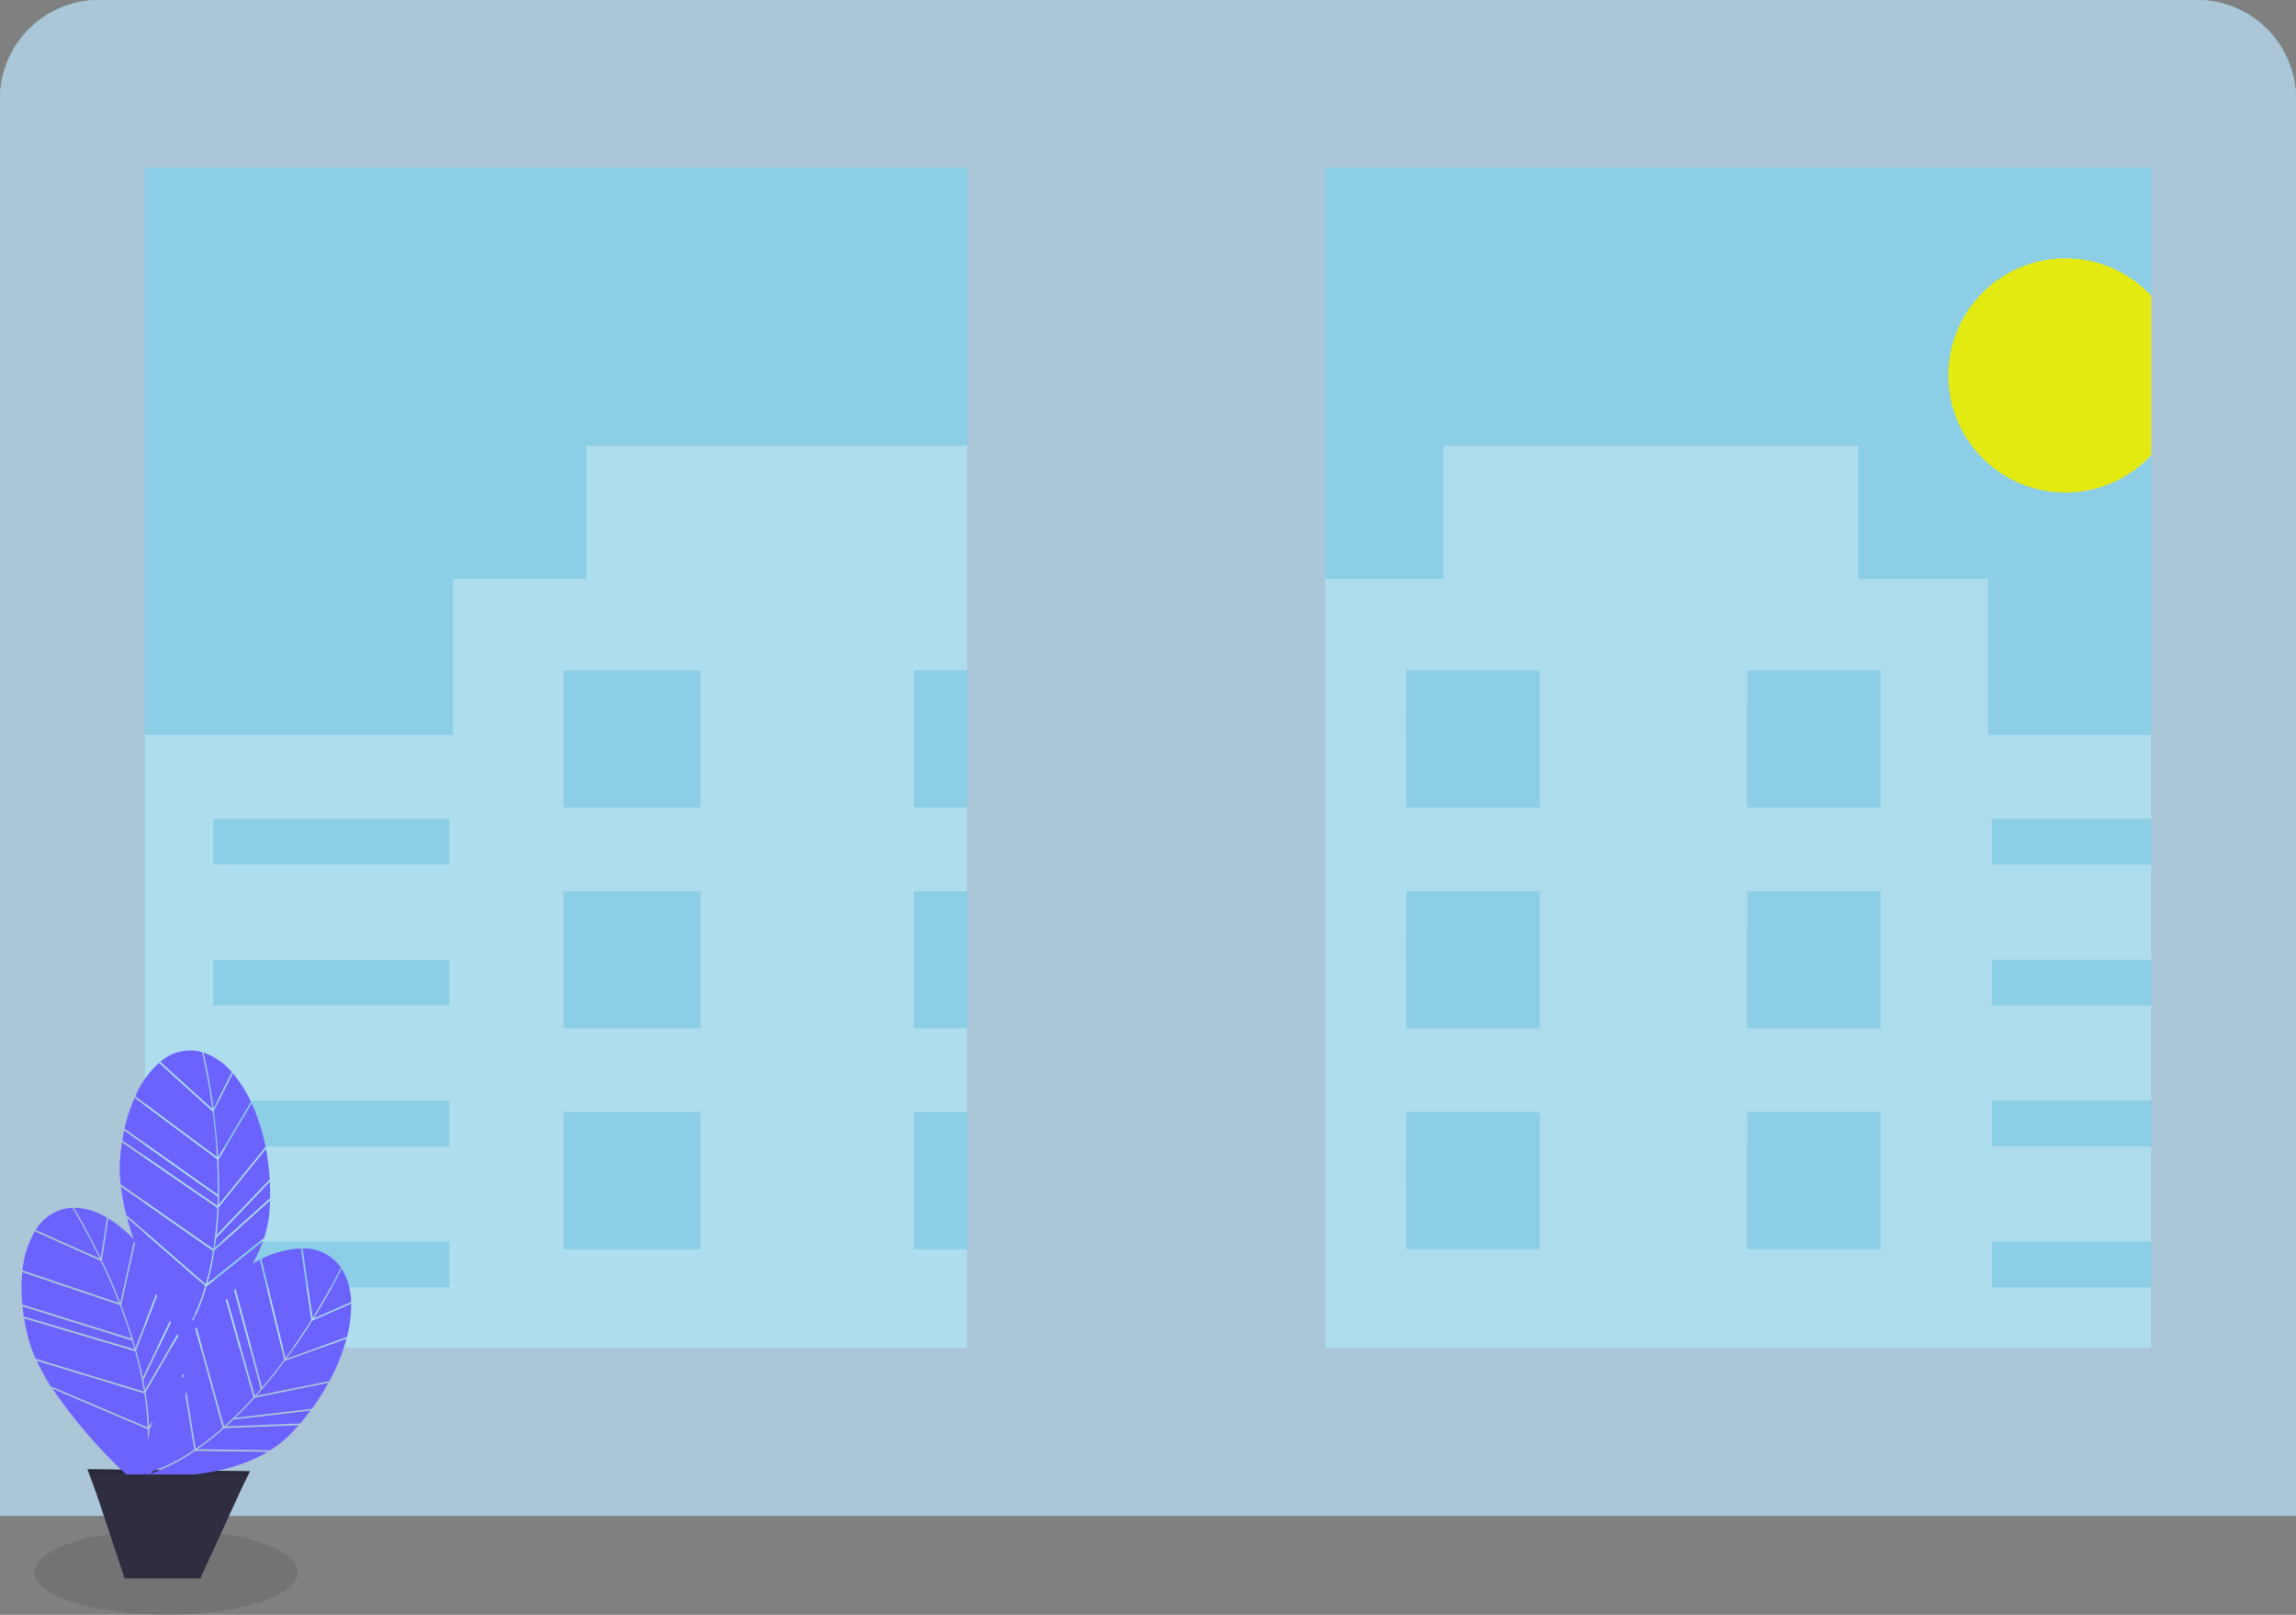 <svg xmlns="http://www.w3.org/2000/svg" width="275.958" height="194.035" viewBox="0 0 275.958 194.035"><rect x="0" y="0" width="275.958" height="194.035" fill="#808080" stroke="none"/><path d="M11.887,0H264.071a11.887,11.887,0,0,1,11.887,11.887V182.142H0V11.887A11.887,11.887,0,0,1,11.887,0Z" transform="translate(0 0)" fill="#8ccee6"/><circle cx="14.07" cy="14.07" r="14.07" transform="translate(234.174 31.042)" fill="#e3ea12"/><ellipse cx="15.828" cy="5.116" rx="15.828" ry="5.116" transform="translate(4.157 183.803)" opacity="0.1"/><path d="M327.227,308.563V292.546H275.971v16.017H259.954v18.763H222.885v73.68H343.7V308.563ZM259.5,393.685H231.122v-5.492H259.5Zm0-16.933H231.122V371.26H259.5Zm0-16.933H231.122v-5.492H259.5Zm0-16.933H231.122v-5.492H259.5Zm30.2,46.222H273.225V372.633H289.7Zm0-26.543H273.225V346.09H289.7Zm0-26.543H273.225V319.547H289.7Zm42.1,53.086H315.329V372.633H331.8Zm0-26.543H315.329V346.09H331.8Zm0-26.543H315.329V319.547H331.8Z" transform="translate(-205.495 -239.002)" fill="#fff" opacity="0.3"/><path d="M660.825,308.563v92.444H778.439v-73.68H742.353V308.563H726.76V292.546h-49.9v16.017Zm81.973,79.63H770.42v5.492H742.8Zm0-16.933H770.42v5.492H742.8Zm0-16.933H770.42v5.492H742.8Zm0-16.933H770.42v5.492H742.8Zm-29.4,35.238h16.038v16.475H713.395Zm0-26.543h16.038v16.475H713.395Zm0-26.543h16.038v16.475H713.395Zm-40.987,53.086h16.038v16.475H672.408Zm0-26.543h16.038v16.475H672.408Zm0-26.543h16.038v16.475H672.408Z" transform="translate(-503.396 -239.002)" fill="#fcfcfc" opacity="0.3"/><path d="M427.068,125.1H180.387A11.887,11.887,0,0,0,168.5,136.985V307.239H444.458V136.985A11.887,11.887,0,0,0,432.571,125.1ZM185.89,145.234h98.85V287.1H185.89ZM427.068,287.1H327.759V145.234h99.308Z" transform="translate(-168.5 -125.098)" fill="#bcdbee"/><path d="M427.068,125.1H180.387A11.887,11.887,0,0,0,168.5,136.985V307.239H444.458V136.985A11.887,11.887,0,0,0,432.571,125.1ZM185.89,145.234h98.85V287.1H185.89ZM427.068,287.1H327.759V145.234h99.308Z" transform="translate(-168.5 -125.098)" opacity="0.1"/><path d="M46.416,563.9h-9.1l-4.481-11.845,19.559.24Z" transform="translate(-22.333 -375.526)" fill="#2f2e41"/><path d="M46.416,563.9h-9.1l-4.481-11.845,19.559.24Z" transform="translate(-22.333 -375.526)" opacity="0.1"/><path d="M248.86,532.818c.218,1.67.411,3.548.522,5.54l3.94-6.677.047.089a15.131,15.131,0,0,0-2.278-3.581l.051.083Z" transform="translate(-223.164 -399.294)" fill="#6c63ff"/><path d="M248.357,522.954a7.97,7.97,0,0,0-3.247-2.3c-.061-.021-.122-.041-.184-.06.108.445.721,3.062,1.219,6.764Z" transform="translate(-220.488 -394.127)" fill="#6c63ff"/><path d="M249.431,575.8q-.075.639-.167,1.258l6.6-5.917.033.108q.026-1.073-.026-2.129l-6.423,6.728Z" transform="translate(-223.438 -427.137)" fill="#6c63ff"/><path d="M250.594,551.88l5.617-6.937.04.1a23.785,23.785,0,0,0-1.691-5.354l-4.016,6.8Q250.689,549.3,250.594,551.88Z" transform="translate(-224.309 -407.117)" fill="#6c63ff"/><path d="M226.441,544.792l-9.906-7.368.023-.111a19.856,19.856,0,0,0-1.244,3.8l11.209,7.937C226.546,547.559,226.511,546.122,226.441,544.792Z" transform="translate(-200.344 -405.501)" fill="#6c63ff"/><path d="M225.864,558.722q.022-.55.034-1.091l-11.25-7.966.021-.111q-.151.691-.266,1.419l.021-.111Z" transform="translate(-199.724 -413.827)" fill="#6c63ff"/><path d="M249.871,567.178l6.369-6.672.036.1a28.4,28.4,0,0,0-.46-3.8l-5.692,7.031Q250.051,565.564,249.871,567.178Z" transform="translate(-223.851 -418.763)" fill="#6c63ff"/><path d="M214.632,574.594l.029-.12,9.472,8.244a34.161,34.161,0,0,0,.881-4l-11.085-7.737A27.483,27.483,0,0,0,214.632,574.594Z" transform="translate(-199.402 -428.404)" fill="#6c63ff"/><path d="M233.788,520.082l.061-.044a5.389,5.389,0,0,0-5.094,1.146l6.257,5.662C234.472,522.84,233.8,520.12,233.788,520.082Z" transform="translate(-209.487 -393.596)" fill="#6c63ff"/><path d="M253.192,580.874a13.455,13.455,0,0,0,.7-3.323q.051-.668.07-1.333l-6.678,5.987c-.02.128-.039.257-.061.383a33.928,33.928,0,0,1-.8,3.606l6.738-5.427Z" transform="translate(-221.507 -431.965)" fill="#6c63ff"/><path d="M228.646,530.2l-6.4-5.792.027-.107a11.454,11.454,0,0,0-2.934,4.068l9.826,7.307C229.053,533.7,228.862,531.846,228.646,530.2Z" transform="translate(-203.082 -396.646)" fill="#6c63ff"/><path d="M224.75,567.172l.006-.006a46.1,46.1,0,0,0,.48-4.939l-11.47-7.88q-.152.988-.233,2.038a16.523,16.523,0,0,0,.067,3.006Z" transform="translate(-199.107 -417.088)" fill="#6c63ff"/><path d="M283.885,614.641l-.014.1-4.658,2.045c-.9,1.425-1.947,2.995-3.132,4.6l7.294-2.629-.02.1A15.13,15.13,0,0,0,283.885,614.641Z" transform="translate(-241.681 -458.102)" fill="#6c63ff"/><path d="M290.878,605.836a7.969,7.969,0,0,0-1.033-3.843c-.034-.056-.068-.11-.1-.163-.2.411-1.4,2.818-3.376,5.987Z" transform="translate(-248.677 -449.387)" fill="#6c63ff"/><path d="M254.412,656.186q-.465.444-.931.863l8.857-.348-.044.1q.7-.809,1.338-1.656l-9.238,1.085Z" transform="translate(-226.307 -485.657)" fill="#6c63ff"/><path d="M264.874,634.99l8.751-1.761-.033.1a23.78,23.78,0,0,0,2.112-5.2l-7.433,2.679Q266.6,633.059,264.874,634.99Z" transform="translate(-234.057 -467.277)" fill="#6c63ff"/><path d="M256.952,648.929l9.161-1.076-.039.1a28.391,28.391,0,0,0,2.07-3.221l-8.869,1.785Q258.12,647.8,256.952,648.929Z" transform="translate(-228.668 -478.573)" fill="#6c63ff"/><path d="M200.025,613.456l.158-.244a23.627,23.627,0,0,0,5.032-2.613l-1.073-6.527q.059-.27.11-.543l1.142,6.949a34.159,34.159,0,0,0,3.229-2.517l-3.29-11.9.175-.143,3.286,11.882h.008a46.094,46.094,0,0,0,3.52-3.5L209,592.614c.055-.06.11-.12.165-.181l3.325,11.689q.368-.409.722-.819l-3.2-11.868.16-.2,3.2,11.878c.973-1.137,1.862-2.265,2.657-3.335L213.1,587.785l.088-.071c-.318.156-.638.329-.959.512a17.4,17.4,0,0,0,1.257-2.725l-6.8,5.479a26.08,26.08,0,0,1-1.185,3.245c-.11.156-.22.312-.326.473l.039.142c-.045.094-.09.189-.137.282l-.053-.192c-.076.118-.148.241-.222.361a24.511,24.511,0,0,0,1.738-4.37l-9.4-8.184c.226.854.487,1.706.771,2.547a14.938,14.938,0,0,0-3.107-2.529l.074.063-.766,5.029c.724,1.521,1.487,3.248,2.209,5.108l1.66-7.464c.036.1.072.207.108.311l-1.657,7.446q1,2.62,1.712,5.107l2.487-6.483.113.234-2.514,6.553q.463,1.662.791,3.251l3.269-6.8.116.213-3.3,6.874-.031-.041q.126.631.23,1.248l3.885-6.7.119.2-3.952,6.813c.021.128.042.256.061.383a33.951,33.951,0,0,1,.356,3.676l.386-.591q-.08.315-.154.62l-.22.336c.005.189.005.374.007.56q-.085.367-.162.716c.008-.428.01-.857,0-1.287l-11.472-4.877a63.358,63.358,0,0,0,10.634,11.909c.159-.532.292-1.073.4-1.621l.183-.056c-.013.067-.027.134-.041.2l-.092.031.085.006c-.079.383-.165.761-.265,1.129.18-.243.45-.618.771-1.1,2.49.123,9.127.118,14.2-2.9l-8.734-.119A23.873,23.873,0,0,1,200.025,613.456Zm3.724-11.777.159-.244.05.307-.159.244Z" transform="translate(-181.866 -436.4)" fill="#6c63ff"/><path d="M286.809,596.579l.075.005a5.389,5.389,0,0,0-4.654-2.366l1.207,8.352C285.576,599.14,286.792,596.615,286.809,596.579Z" transform="translate(-245.863 -444.21)" fill="#6c63ff"/><path d="M245.614,661.268a33.927,33.927,0,0,1-2.914,2.268l8.651.118-.045.1a13.456,13.456,0,0,0,2.658-2.114q.465-.482.9-.982l-8.962.352C245.808,661.1,245.711,661.184,245.614,661.268Z" transform="translate(-218.973 -489.405)" fill="#6c63ff"/><path d="M266.741,595.476l2.907,11.9c1.17-1.588,2.207-3.139,3.093-4.548l-1.235-8.543.089-.065a11.454,11.454,0,0,0-4.854,1.261Z" transform="translate(-235.327 -444.207)" fill="#6c63ff"/><path d="M200.207,580.126a7.97,7.97,0,0,0-3.8-1.185c-.065,0-.129,0-.193,0,.24.39,1.632,2.689,3.25,6.056Z" transform="translate(-187.352 -433.817)" fill="#6c63ff"/><path d="M188.407,606.852l-11.7-3.945-.013-.112a19.859,19.859,0,0,0-.007,4l13.113,4.083C189.364,609.451,188.886,608.1,188.407,606.852Z" transform="translate(-174.004 -450.044)" fill="#6c63ff"/><path d="M190.41,620.92q-.149-.53-.305-1.048l-13.162-4.1-.014-.112q.069.7.185,1.432l-.015-.112Z" transform="translate(-174.234 -458.795)" fill="#6c63ff"/><path d="M195.641,644.452a34.158,34.158,0,0,0-.4-4.075l-12.934-3.931a27.468,27.468,0,0,0,1.784,3.216l-.009-.123Z" transform="translate(-177.894 -472.934)" fill="#6c63ff"/><path d="M186.365,579.006l.044-.06a5.389,5.389,0,0,0-4.49,2.665l7.7,3.451C187.869,581.418,186.387,579.04,186.365,579.006Z" transform="translate(-177.628 -433.82)" fill="#6c63ff"/><path d="M186.374,591.177l-7.877-3.53-.007-.11a11.453,11.453,0,0,0-1.533,4.775l11.6,3.913C187.845,594.387,187.09,592.68,186.374,591.177Z" transform="translate(-174.252 -439.665)" fill="#6c63ff"/><path d="M191.978,629.292a46.1,46.1,0,0,0-1.07-4.846L177.564,620.5q.161.986.408,2.01a16.517,16.517,0,0,0,.993,2.838l13.007,3.954Z" transform="translate(-174.666 -462.085)" fill="#6c63ff"/><path d="M47.1,566.538h-9.1l-4.161-12.484H52.819Z" transform="translate(-23.014 -376.886)" fill="#2f2e41"/></svg>
